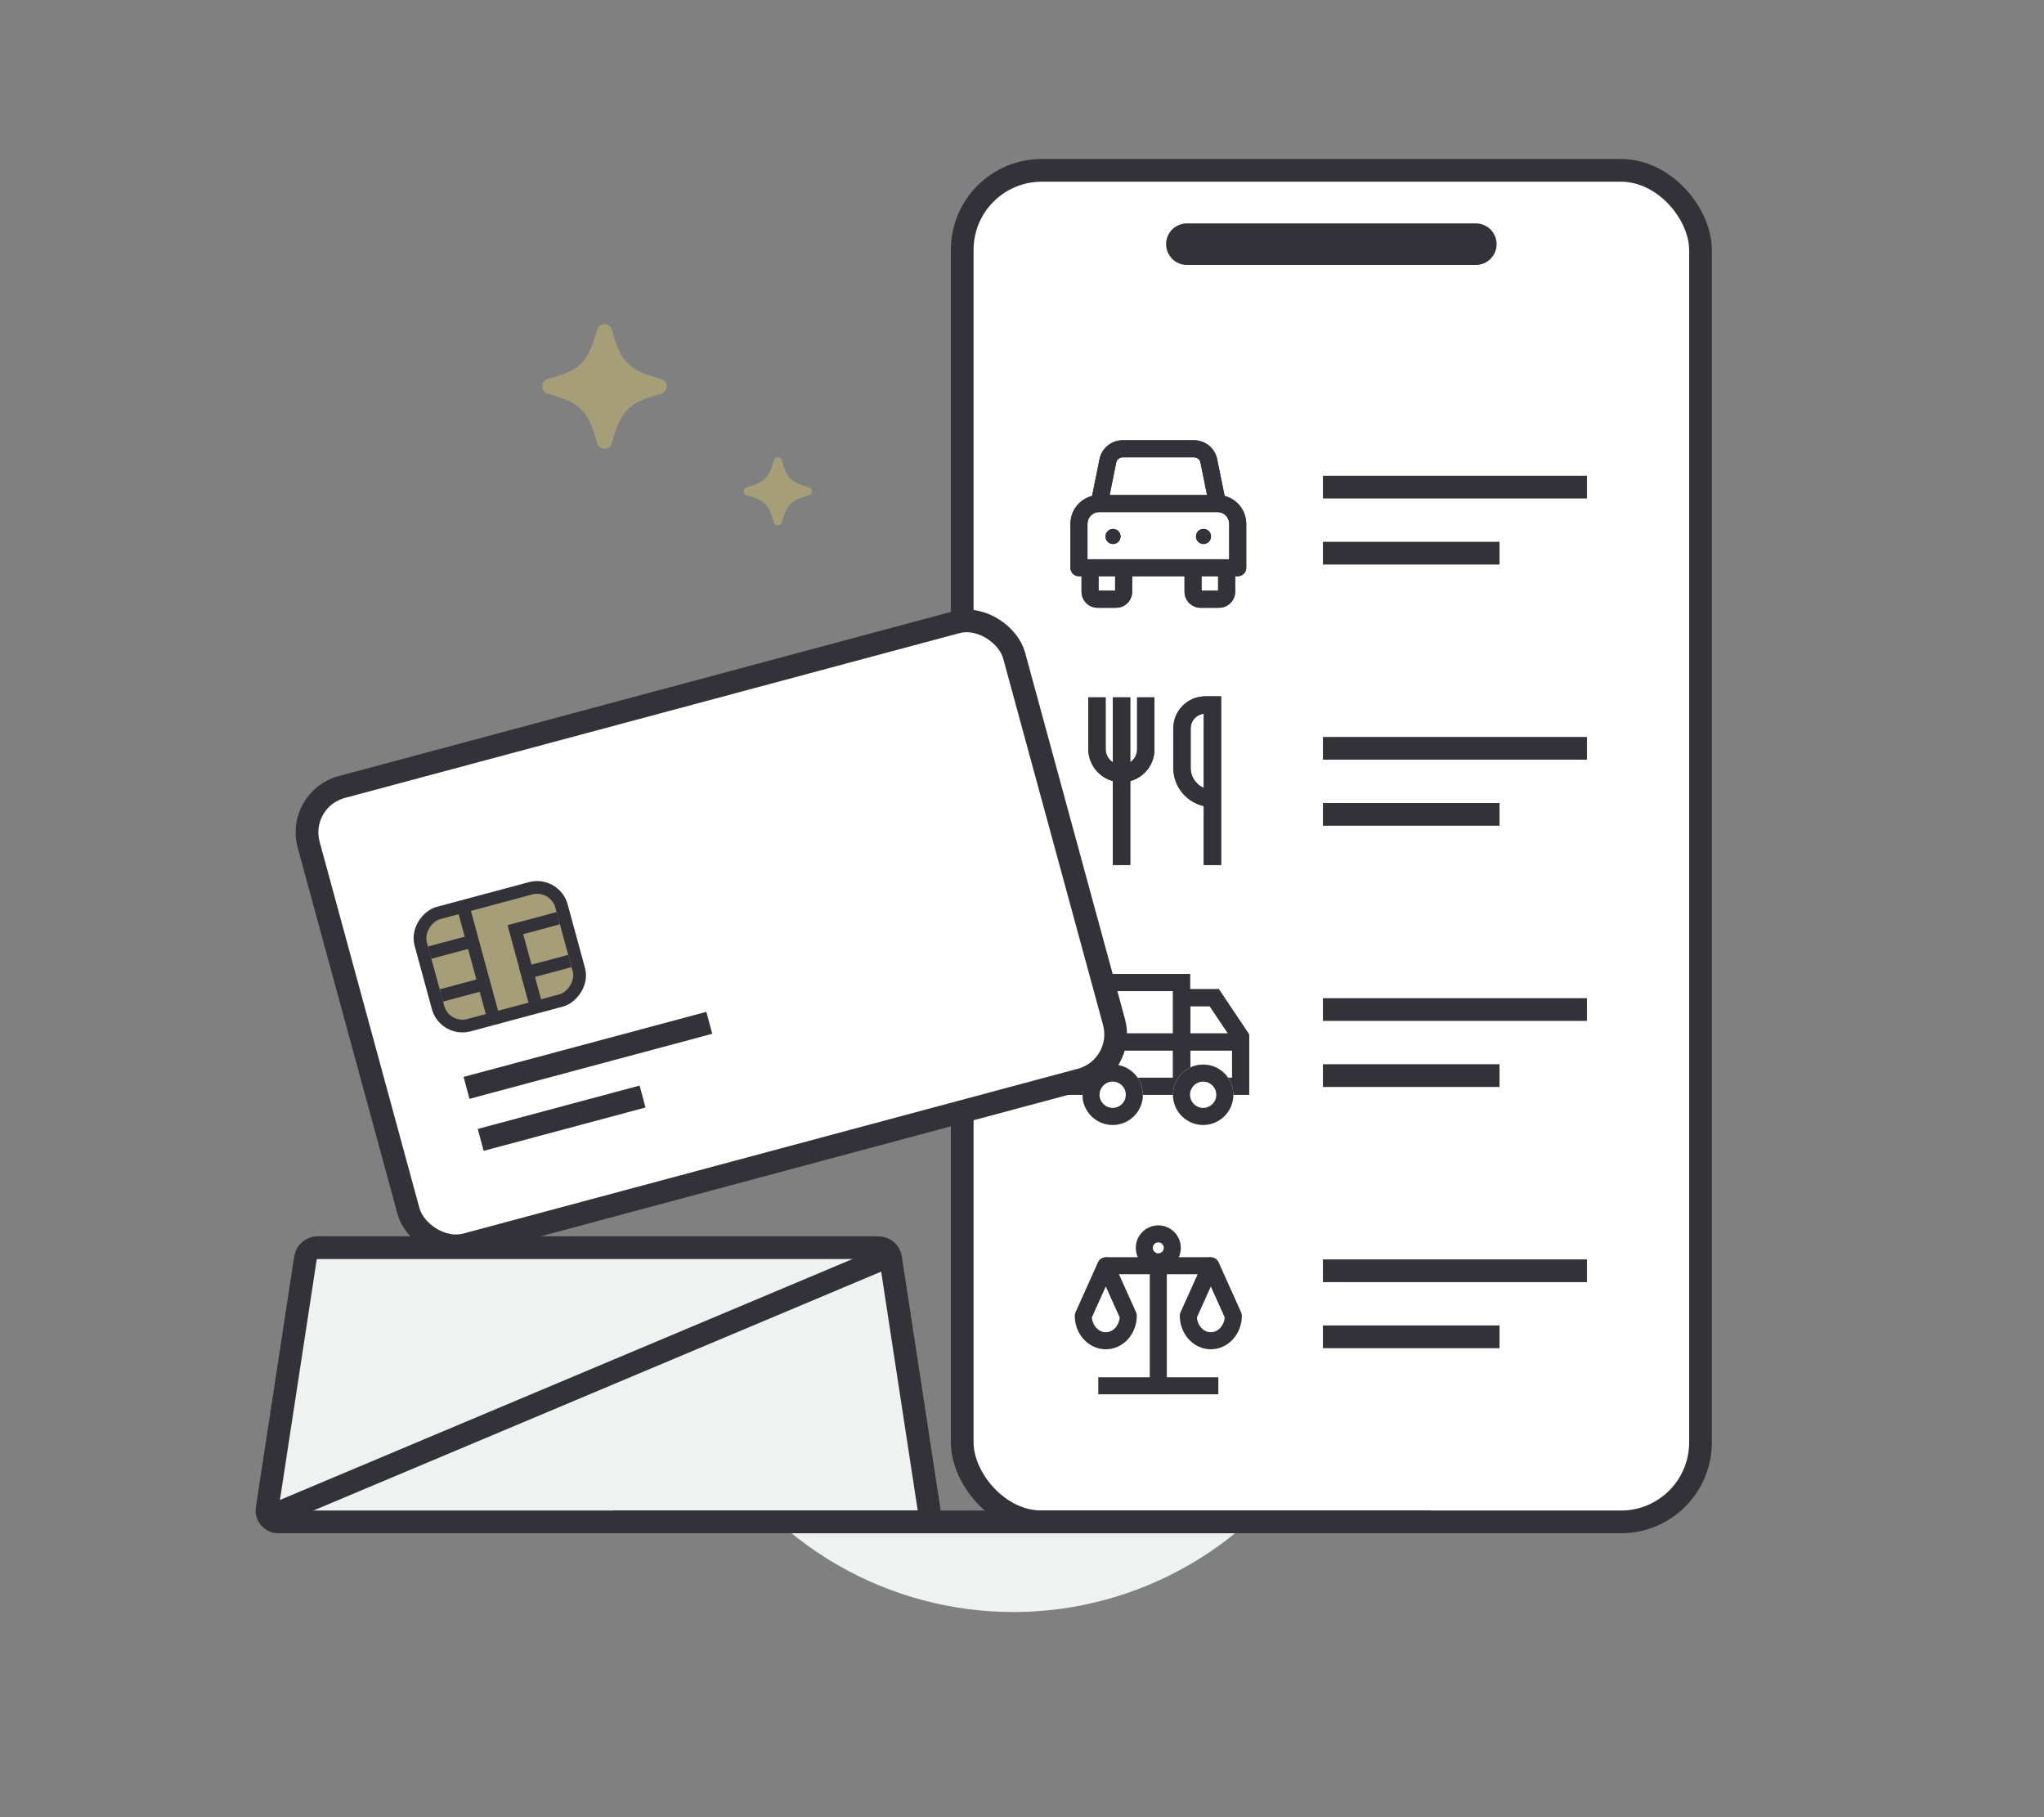 <svg width="180" height="160" viewBox="0 0 180 160" fill="none" xmlns="http://www.w3.org/2000/svg">
<rect x="0" y="0" width="180" height="160" fill="#808080" stroke="none"/>
<rect x="84.735" y="15" width="65.015" height="119" rx="7" fill="white" stroke="#343239" stroke-width="2"/>
<path d="M116.5 42.889H139.75" stroke="#343239" stroke-width="2"/>
<path d="M116.5 48.705H132.053" stroke="#343239" stroke-width="2"/>
<path d="M116.5 65.889H139.75" stroke="#343239" stroke-width="2"/>
<path d="M116.5 71.705H132.053" stroke="#343239" stroke-width="2"/>
<path d="M116.5 88.889H139.75" stroke="#343239" stroke-width="2"/>
<path d="M116.5 94.705H132.053" stroke="#343239" stroke-width="2"/>
<path d="M116.5 111.889H139.75" stroke="#343239" stroke-width="2"/>
<path d="M116.5 117.705H132.053" stroke="#343239" stroke-width="2"/>
<g clip-path="url(#clip0_1959_179339)">
<path d="M108.997 49.991V50.741C109.411 50.741 109.747 50.405 109.747 49.991H108.997ZM95.016 49.991H94.266C94.266 50.405 94.601 50.741 95.016 50.741V49.991ZM96.8 44.337V45.087H97.413L97.535 44.486L96.8 44.337ZM106.451 40.578L107.186 40.429L106.451 40.578ZM98.864 40.264H105.149V38.764H98.864V40.264ZM105.716 40.727L106.478 44.486L107.948 44.188L107.186 40.429L105.716 40.727ZM108.247 46.121V49.991H109.747V46.121H108.247ZM108.997 49.241H108.02V50.741H108.997V49.241ZM107.27 49.991V52.099H108.77V49.991H107.27ZM107.355 52.013H105.726V53.513H107.355V52.013ZM105.812 52.099V49.991H104.312V52.099H105.812ZM105.062 49.241H98.951V50.741H105.062V49.241ZM98.201 49.991V52.099H99.701V49.991H98.201ZM98.287 52.013H96.657V53.513H98.287V52.013ZM96.743 52.099V49.991H95.243V52.099H96.743ZM95.993 49.241H95.016V50.741H95.993V49.241ZM95.766 49.991V46.121H94.266V49.991H95.766ZM97.535 44.486L98.297 40.727L96.827 40.429L96.065 44.188L97.535 44.486ZM107.213 43.587H96.8V45.087H107.213V43.587ZM108.02 49.241H105.062V50.741H108.02V49.241ZM98.951 49.241H95.993V50.741H98.951V49.241ZM98.201 52.099C98.201 52.051 98.24 52.013 98.287 52.013V53.513C99.068 53.513 99.701 52.88 99.701 52.099H98.201ZM105.726 52.013C105.773 52.013 105.812 52.051 105.812 52.099H104.312C104.312 52.88 104.945 53.513 105.726 53.513V52.013ZM95.766 46.121C95.766 45.55 96.229 45.087 96.8 45.087V43.587C95.4 43.587 94.266 44.721 94.266 46.121H95.766ZM107.213 45.087C107.784 45.087 108.247 45.55 108.247 46.121H109.747C109.747 44.721 108.613 43.587 107.213 43.587V45.087ZM107.27 52.099C107.27 52.051 107.308 52.013 107.355 52.013V53.513C108.136 53.513 108.77 52.88 108.77 52.099H107.27ZM105.149 40.264C105.424 40.264 105.661 40.457 105.716 40.727L107.186 40.429C106.99 39.46 106.138 38.764 105.149 38.764V40.264ZM96.657 52.013C96.705 52.013 96.743 52.051 96.743 52.099H95.243C95.243 52.88 95.876 53.513 96.657 53.513V52.013ZM98.864 38.764C97.875 38.764 97.023 39.46 96.827 40.429L98.297 40.727C98.352 40.457 98.589 40.264 98.864 40.264V38.764Z" fill="#343239"/>
<circle cx="105.984" cy="47.234" r="0.664" fill="#343239"/>
<circle cx="98.016" cy="47.234" r="0.664" fill="#343239"/>
<path d="M108.997 49.991V50.741C109.411 50.741 109.747 50.405 109.747 49.991H108.997ZM95.016 49.991H94.266C94.266 50.405 94.601 50.741 95.016 50.741V49.991ZM96.8 44.337V45.087H97.413L97.535 44.486L96.8 44.337ZM106.451 40.578L107.186 40.429L106.451 40.578ZM98.864 40.264H105.149V38.764H98.864V40.264ZM105.716 40.727L106.478 44.486L107.948 44.188L107.186 40.429L105.716 40.727ZM108.247 46.121V49.991H109.747V46.121H108.247ZM108.997 49.241H108.02V50.741H108.997V49.241ZM107.27 49.991V52.099H108.77V49.991H107.27ZM107.355 52.013H105.726V53.513H107.355V52.013ZM105.812 52.099V49.991H104.312V52.099H105.812ZM105.062 49.241H98.951V50.741H105.062V49.241ZM98.201 49.991V52.099H99.701V49.991H98.201ZM98.287 52.013H96.657V53.513H98.287V52.013ZM96.743 52.099V49.991H95.243V52.099H96.743ZM95.993 49.241H95.016V50.741H95.993V49.241ZM95.766 49.991V46.121H94.266V49.991H95.766ZM97.535 44.486L98.297 40.727L96.827 40.429L96.065 44.188L97.535 44.486ZM107.213 43.587H96.8V45.087H107.213V43.587ZM108.02 49.241H105.062V50.741H108.02V49.241ZM98.951 49.241H95.993V50.741H98.951V49.241ZM98.201 52.099C98.201 52.051 98.24 52.013 98.287 52.013V53.513C99.068 53.513 99.701 52.88 99.701 52.099H98.201ZM105.726 52.013C105.773 52.013 105.812 52.051 105.812 52.099H104.312C104.312 52.88 104.945 53.513 105.726 53.513V52.013ZM95.766 46.121C95.766 45.55 96.229 45.087 96.8 45.087V43.587C95.4 43.587 94.266 44.721 94.266 46.121H95.766ZM107.213 45.087C107.784 45.087 108.247 45.55 108.247 46.121H109.747C109.747 44.721 108.613 43.587 107.213 43.587V45.087ZM107.27 52.099C107.27 52.051 107.308 52.013 107.355 52.013V53.513C108.136 53.513 108.77 52.88 108.77 52.099H107.27ZM105.149 40.264C105.424 40.264 105.661 40.457 105.716 40.727L107.186 40.429C106.99 39.46 106.138 38.764 105.149 38.764V40.264ZM96.657 52.013C96.705 52.013 96.743 52.051 96.743 52.099H95.243C95.243 52.88 95.876 53.513 96.657 53.513V52.013ZM98.864 38.764C97.875 38.764 97.023 39.46 96.827 40.429L98.297 40.727C98.352 40.457 98.589 40.264 98.864 40.264V38.764Z" fill="#343239"/>
<circle cx="105.984" cy="47.234" r="0.664" fill="#343239"/>
<circle cx="98.016" cy="47.234" r="0.664" fill="#343239"/>
</g>
<g clip-path="url(#clip1_1959_179339)">
<path d="M98.769 76.161V68.112M98.769 68.112V68.112C99.946 68.112 100.9 67.158 100.9 65.981V61.404M98.769 68.112V61.404M98.769 68.112V68.112C97.571 68.112 96.6 67.141 96.6 65.943V61.404" stroke="#343239" stroke-width="1.527"/>
<path d="M106.771 76.16V70.297M106.771 70.297V62.074H106.144C105.008 62.074 104.088 62.995 104.088 64.13V67.615C104.088 69.096 105.289 70.297 106.771 70.297V70.297Z" stroke="#343239" stroke-width="1.527"/>
<path d="M98.769 76.161V68.112M98.769 68.112V68.112C99.946 68.112 100.9 67.158 100.9 65.981V61.404M98.769 68.112V61.404M98.769 68.112V68.112C97.571 68.112 96.6 67.141 96.6 65.943V61.404" stroke="#343239" stroke-width="1.527"/>
<path d="M106.771 76.16V70.297M106.771 70.297V62.074H106.144C105.008 62.074 104.088 62.995 104.088 64.13V67.615C104.088 69.096 105.289 70.297 106.771 70.297V70.297Z" stroke="#343239" stroke-width="1.527"/>
</g>
<path d="M94.75 86.516H104.047V95.641H94.75V86.516Z" stroke="#343239" stroke-width="1.5"/>
<path d="M104.078 87.844H106.931L109.25 91.306V95.641H104.078V87.844Z" stroke="#343239" stroke-width="1.5"/>
<circle cx="97.984" cy="96.391" r="1.906" fill="white" stroke="#343239" stroke-width="1.5"/>
<path d="M109.312 91.742H94.664" stroke="#343239" stroke-width="1.5"/>
<circle cx="105.953" cy="96.391" r="1.906" fill="white" stroke="#343239" stroke-width="1.5"/>
<path fill-rule="evenodd" clip-rule="evenodd" d="M94 85.766H104.797V96.391H94V85.766ZM95.5 94.891H103.297V87.266H95.5V94.891Z" fill="#343239"/>
<path fill-rule="evenodd" clip-rule="evenodd" d="M103.328 87.094H107.331L110 91.078V96.391H103.328V87.094ZM104.828 94.891H108.5V91.534L106.531 88.594H104.828V94.891Z" fill="#343239"/>
<path d="M100.641 96.391C100.641 97.858 99.451 99.047 97.984 99.047C96.517 99.047 95.328 97.858 95.328 96.391C95.328 94.924 96.517 93.734 97.984 93.734C99.451 93.734 100.641 94.924 100.641 96.391Z" fill="white"/>
<path fill-rule="evenodd" clip-rule="evenodd" d="M97.984 97.547C98.623 97.547 99.141 97.029 99.141 96.391C99.141 95.752 98.623 95.234 97.984 95.234C97.346 95.234 96.828 95.752 96.828 96.391C96.828 97.029 97.346 97.547 97.984 97.547ZM97.984 99.047C99.451 99.047 100.641 97.858 100.641 96.391C100.641 94.924 99.451 93.734 97.984 93.734C96.517 93.734 95.328 94.924 95.328 96.391C95.328 97.858 96.517 99.047 97.984 99.047Z" fill="#343239"/>
<path fill-rule="evenodd" clip-rule="evenodd" d="M94.664 90.992H109.312V92.492H94.664V90.992Z" fill="#343239"/>
<path d="M108.609 96.391C108.609 97.858 107.42 99.047 105.953 99.047C104.486 99.047 103.297 97.858 103.297 96.391C103.297 94.924 104.486 93.734 105.953 93.734C107.42 93.734 108.609 94.924 108.609 96.391Z" fill="white"/>
<path fill-rule="evenodd" clip-rule="evenodd" d="M105.953 97.547C106.592 97.547 107.109 97.029 107.109 96.391C107.109 95.752 106.592 95.234 105.953 95.234C105.315 95.234 104.797 95.752 104.797 96.391C104.797 97.029 105.315 97.547 105.953 97.547ZM105.953 99.047C107.42 99.047 108.609 97.858 108.609 96.391C108.609 94.924 107.42 93.734 105.953 93.734C104.486 93.734 103.297 94.924 103.297 96.391C103.297 97.858 104.486 99.047 105.953 99.047Z" fill="#343239"/>
<g clip-path="url(#clip2_1959_179339)">
<path d="M96.717 122.016H107.289" stroke="#343239" stroke-width="1.5"/>
<path d="M97.378 111.445H106.628" stroke="#343239" stroke-width="1.5"/>
<path d="M102.003 122.017V108.803" stroke="#343239" stroke-width="1.5" stroke-linecap="round"/>
<path d="M97.378 118.052C98.473 118.052 99.36 117.066 99.36 115.85L97.378 111.445L95.396 115.85C95.396 117.066 96.283 118.052 97.378 118.052Z" stroke="#343239" stroke-width="1.5" stroke-linejoin="round"/>
<path d="M106.628 118.052C107.723 118.052 108.61 117.066 108.61 115.85L106.628 111.445L104.646 115.85C104.646 117.066 105.533 118.052 106.628 118.052Z" stroke="#343239" stroke-width="1.5" stroke-linejoin="round"/>
<circle cx="102.003" cy="109.873" r="1.232" fill="white" stroke="#343239" stroke-width="1.5"/>
</g>
<path d="M102.689 21.499C102.689 20.489 103.508 19.67 104.518 19.67L129.967 19.67C130.977 19.67 131.796 20.489 131.796 21.499C131.796 22.509 130.977 23.328 129.967 23.328L104.518 23.328C103.508 23.328 102.689 22.509 102.689 21.499Z" fill="#343239"/>
<path d="M24.51 134C23.897 134 23.429 133.454 23.521 132.849L26.898 110.776C26.979 110.245 27.436 109.854 27.973 109.854L77.355 109.854C77.891 109.854 78.348 110.245 78.429 110.776L81.806 132.849C81.898 133.454 81.43 134 80.817 134L24.51 134Z" fill="#EFF2F0" stroke="#343239" stroke-width="2" stroke-linejoin="round"/>
<rect x="1.229" y="0.706" width="64.314" height="41.739" rx="4.148" transform="matrix(0.966 -0.259 0.263 0.965 24.716 70.007)" fill="white" stroke="#343239" stroke-width="2"/>
<path d="M41.085 95.785L62.462 90.057" stroke="#343239" stroke-width="2"/>
<path d="M42.332 100.367L56.584 96.549" stroke="#343239" stroke-width="2"/>
<rect x="-0.394" y="0.686" width="10.235" height="12.838" rx="2.214" transform="matrix(-0.263 -0.965 0.966 -0.259 38.39 90.638)" fill="#A69D79" stroke="#343239" stroke-width="1.122"/>
<path d="M40.758 79.725L43.494 89.773" stroke="#343239" stroke-width="1.122"/>
<path d="M47.096 88.137L45.386 81.856L49.158 80.845" stroke="#343239" stroke-width="1.122"/>
<path d="M47.096 88.137L46.412 85.624L50.184 84.614" stroke="#343239" stroke-width="1.122"/>
<path d="M38.867 87.648L42.64 86.638" stroke="#343239" stroke-width="1.122"/>
<path d="M37.84 83.879L41.613 82.868" stroke="#343239" stroke-width="1.122"/>
<mask id="mask0_1959_179339" style="mask-type:alpha" maskUnits="userSpaceOnUse" x="49" y="134" width="82" height="22">
<rect x="49.128" y="134.051" width="81.228" height="21.322" fill="#D9D9D9"/>
</mask>
<g mask="url(#mask0_1959_179339)">
<circle cx="89.233" cy="110.968" r="30.968" fill="#EFF2F0"/>
</g>
<path fill-rule="evenodd" clip-rule="evenodd" d="M126.001 135H54.001V133H126.001V135Z" fill="#343239"/>
<path d="M53.873 29.017C53.791 28.732 53.53 28.535 53.233 28.535C52.936 28.535 52.675 28.732 52.593 29.017C51.746 31.966 51.175 32.537 48.227 33.384C47.942 33.466 47.745 33.727 47.745 34.023C47.745 34.32 47.941 34.581 48.227 34.663C51.175 35.51 51.746 36.082 52.593 39.03C52.675 39.315 52.936 39.512 53.233 39.512C53.53 39.512 53.791 39.315 53.873 39.03C54.72 36.082 55.291 35.511 58.239 34.663C58.525 34.581 58.721 34.32 58.721 34.023C58.721 33.727 58.525 33.466 58.239 33.384C55.292 32.537 54.72 31.966 53.873 29.017Z" fill="#A69D79"/>
<path d="M68.847 40.52C68.802 40.364 68.66 40.257 68.497 40.257C68.335 40.257 68.192 40.364 68.147 40.52C67.684 42.133 67.371 42.446 65.758 42.909C65.603 42.954 65.495 43.097 65.495 43.259C65.495 43.422 65.602 43.564 65.758 43.609C67.371 44.073 67.684 44.385 68.147 45.998C68.192 46.154 68.335 46.262 68.497 46.262C68.66 46.262 68.802 46.154 68.847 45.998C69.311 44.385 69.623 44.073 71.236 43.609C71.393 43.564 71.5 43.421 71.5 43.259C71.5 43.097 71.393 42.954 71.236 42.909C69.624 42.446 69.311 42.133 68.847 40.52Z" fill="#A69D79"/>
<path d="M78.5 110.5L24.25 133.324" stroke="#343239" stroke-width="2"/>
<defs>
<clipPath id="clip0_1959_179339">
<rect width="16" height="16" fill="white" transform="translate(94 37.797)"/>
</clipPath>
<clipPath id="clip1_1959_179339">
<rect width="16" height="16" fill="white" transform="translate(94 60.797)"/>
</clipPath>
<clipPath id="clip2_1959_179339">
<rect width="16" height="16" fill="white" transform="translate(94 106.797)"/>
</clipPath>
</defs>
</svg>
